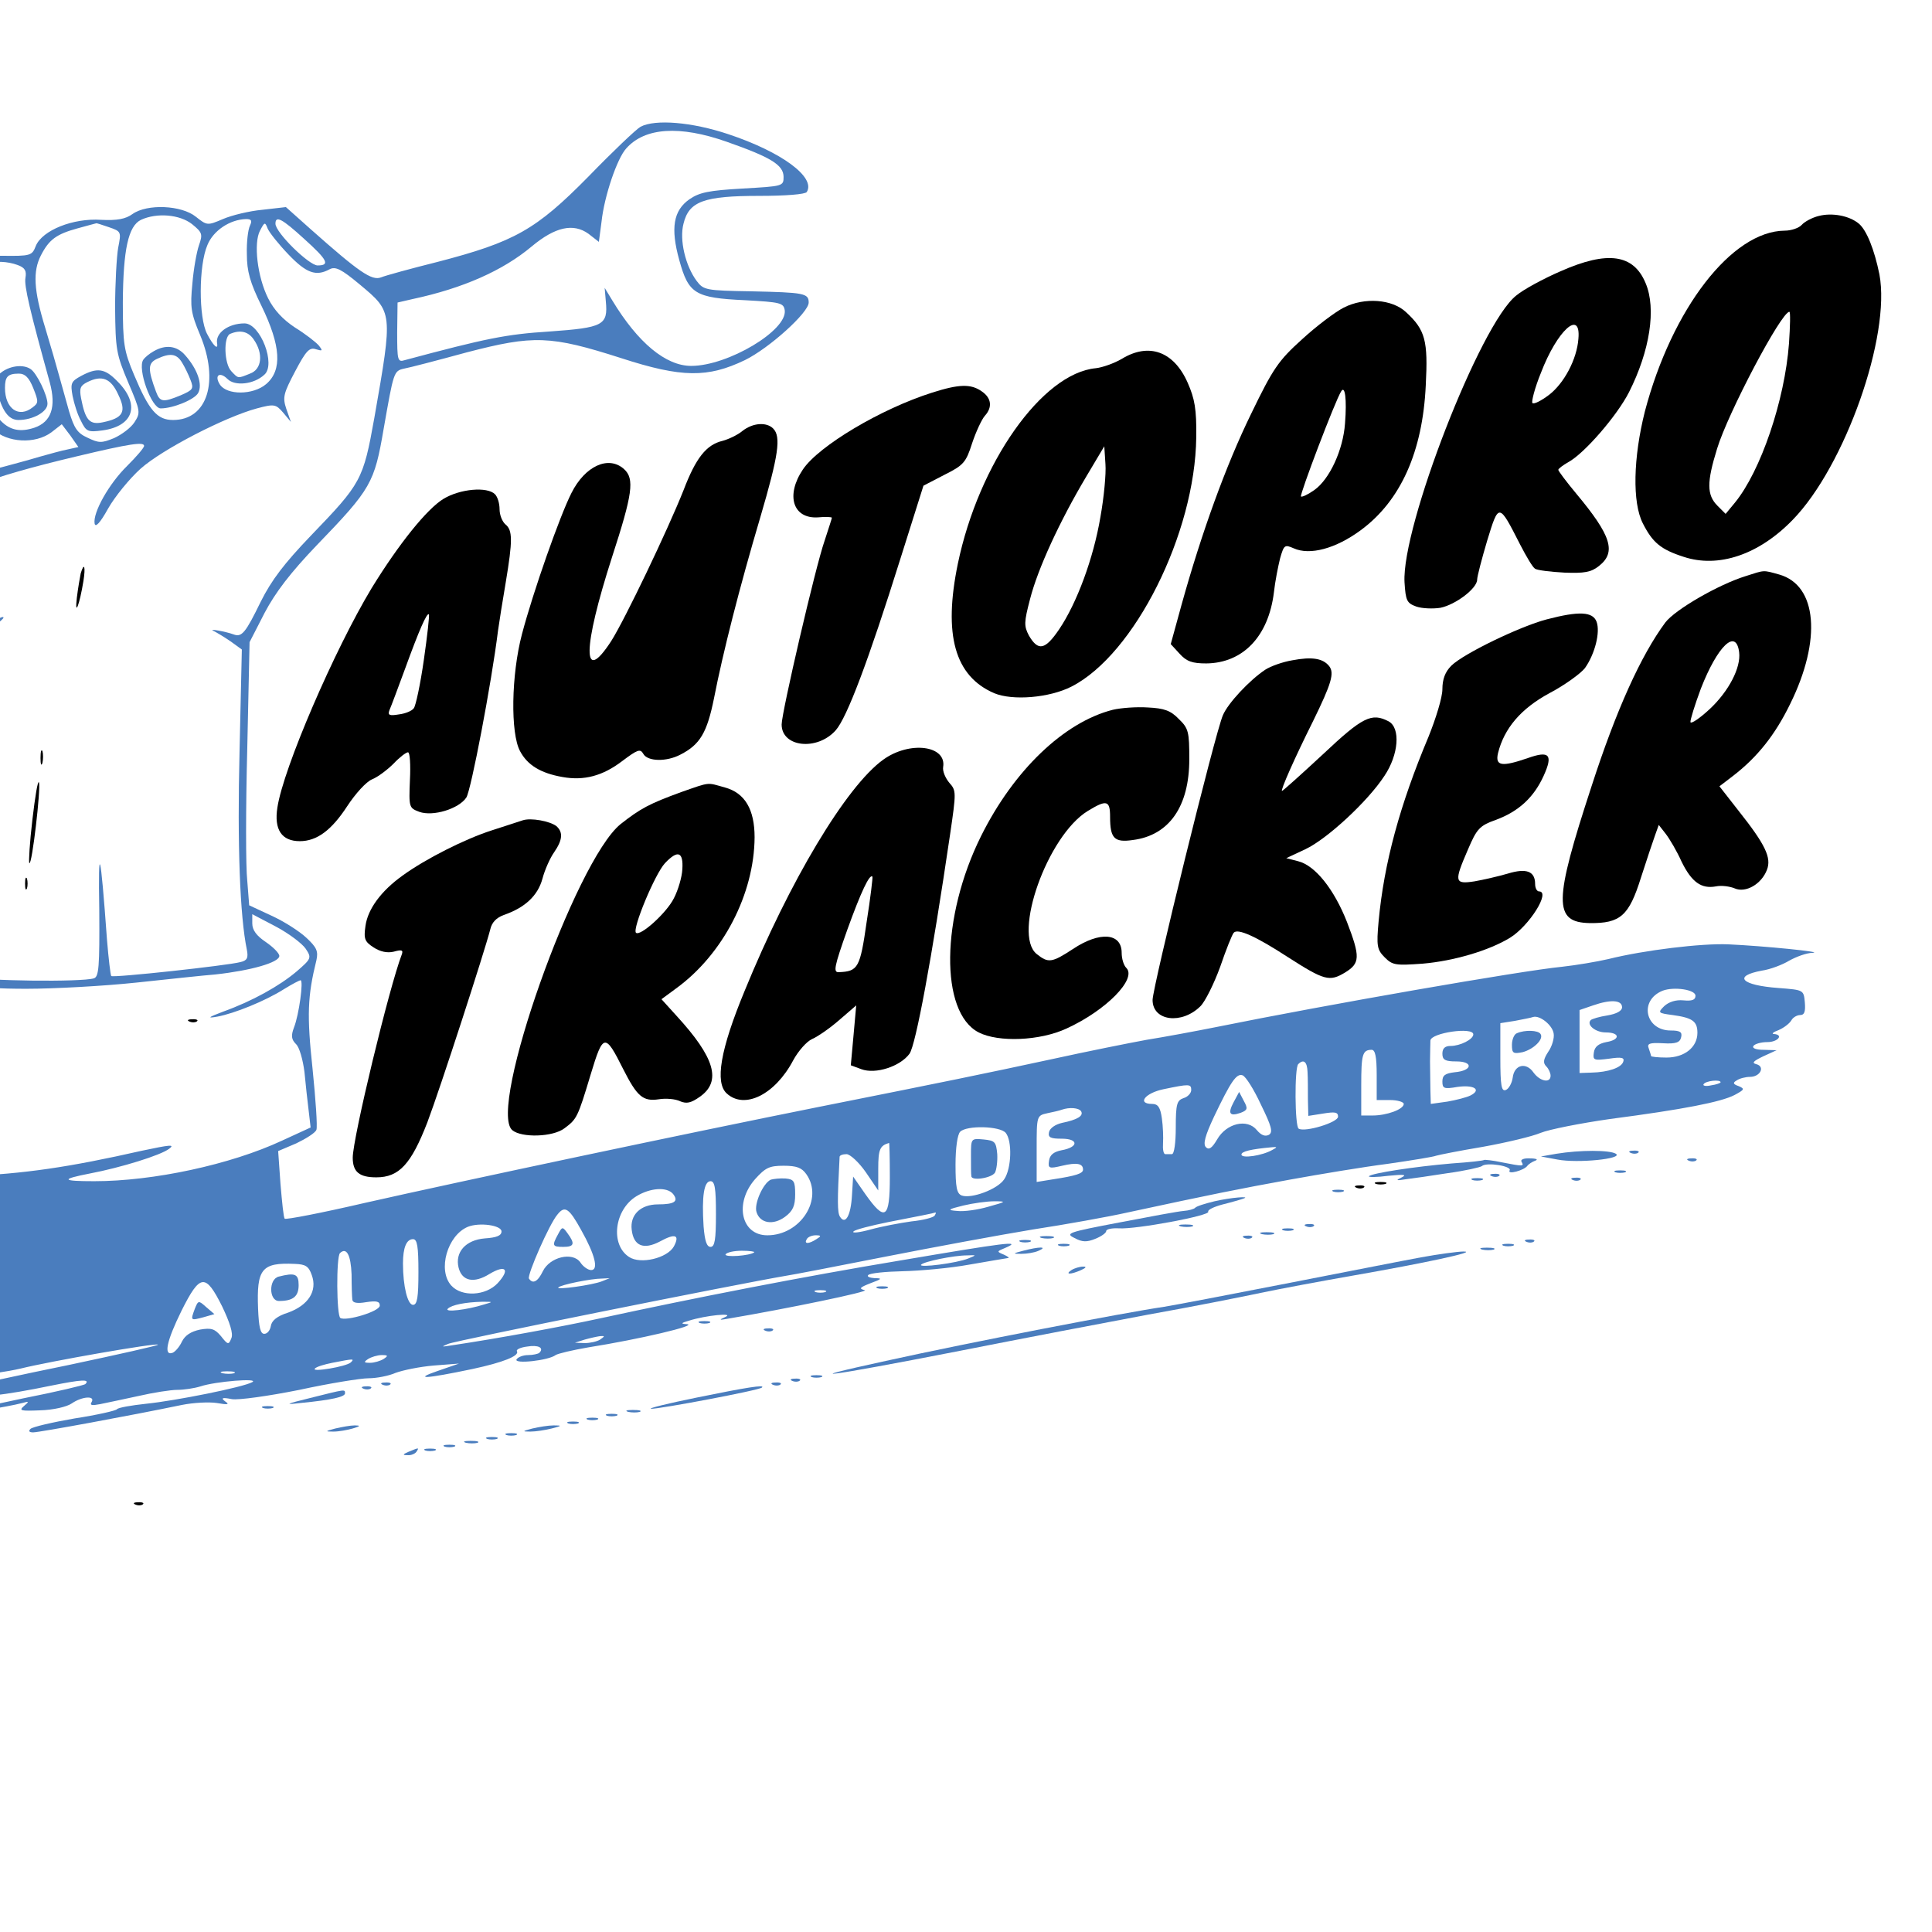 <?xml version="1.0" encoding="utf-8"?>
<svg viewBox="0 0 500 500" xmlns="http://www.w3.org/2000/svg">
  <g transform="matrix(0.1, 0, 0, -0.1, -134.712, 412.694)" fill="#000000" stroke="none">
    <path d="M3005 3799 c-11 -6 -72 -64 -135 -129 -136 -138 -191 -169 -391 -221&#10;-68 -17 -134 -35 -146 -40 -24 -9 -57 14 -181 124 l-65 58 -61 -7 c-33 -3 -79&#10;-14 -102 -24 -40 -17 -41 -17 -70 6 -37 30 -126 34 -164 7 -18 -13 -40 -17&#10;-81 -15 -73 5 -152 -27 -169 -67 -10 -26 -13 -27 -90 -26 -77 0 -80 -1 -114&#10;-35 -60 -58 -108 -174 -131 -317 -8 -48 8 -41 -205 -99 -175 -47 -223 -47&#10;-355 1 -119 44 -187 44 -271 2 -64 -33 -154 -103 -154 -122 0 -19 35 -28 77&#10;-20 58 11 144 -5 170 -31 18 -19 23 -34 23 -78 0 -47 -4 -61 -29 -88 l-29 -33&#10;-113 -2 c-61 -1 -117 -7 -122 -12 -18 -18 78 -99 162 -140 87 -41 162 -47 219&#10;-17 18 9 81 64 139 121 126 123 179 154 336 195 64 16 118 30 120 30 2 0 7&#10;-32 11 -71 8 -94 36 -155 97 -215 l49 -48 0 -96 c0 -53 -7 -143 -15 -201 -13&#10;-98 -60 -379 -70 -425 -3 -15 -18 -25 -49 -34 -24 -7 -59 -25 -78 -40 -32 -27&#10;-33 -30 -32 -101 1 -51 10 -97 28 -148 21 -61 26 -92 26 -172 0 -69 6 -116 20&#10;-161 17 -54 20 -92 20 -270 l0 -207 -55 -12 c-65 -14 -75 -34 -13 -26 30 4 38&#10;3 27 -4 -10 -8 -7 -9 14 -6 48 8 29 -12 -30 -30 -48 -15 -53 -18 -31 -21 16&#10;-2 63 3 105 12 43 8 116 17 163 21 47 3 110 13 140 20 76 19 351 67 356 62 2&#10;-2 -101 -25 -228 -52 -128 -26 -255 -54 -283 -61 l-50 -14 55 6 c41 4 51 2 40&#10;-6 -19 -14 70 -4 190 21 79 16 101 17 88 4 -3 -3 -75 -20 -161 -37 -86 -18&#10;-155 -34 -153 -36 4 -3 108 13 151 24 18 5 18 4 4 -8 -14 -12 -8 -13 42 -11&#10;34 1 69 9 82 18 26 18 62 21 51 3 -5 -8 1 -9 22 -5 16 3 61 13 99 21 39 9 84&#10;16 101 16 17 0 44 4 60 9 39 13 153 22 134 11 -23 -13 -197 -48 -275 -56 -38&#10;-4 -72 -10 -75 -14 -3 -4 -52 -15 -110 -24 -58 -10 -109 -22 -114 -27 -6 -6&#10;-3 -9 7 -9 16 0 255 44 385 71 30 6 70 8 90 5 29 -5 34 -4 22 4 -12 9 -8 11&#10;17 6 17 -3 95 8 175 24 78 17 159 30 179 30 20 0 52 6 70 14 19 7 63 16 99 19&#10;l65 5 -55 -19 c-64 -22 -34 -21 90 5 79 17 122 34 115 46 -3 4 9 10 26 12 29&#10;5 45 -3 32 -16 -3 -3 -17 -6 -29 -6 -13 0 -26 -5 -30 -11 -8 -13 83 -3 101 11&#10;6 4 44 13 85 20 132 21 285 57 255 60 -17 1 -16 3 5 9 44 14 118 21 95 10 -18&#10;-8 -17 -9 5 -5 154 26 371 71 355 74 -16 4 -13 7 15 18 30 11 31 13 11 13 -13&#10;1 -21 4 -17 8 4 5 44 9 89 10 45 1 123 8 172 17 50 9 95 16 100 17 6 0 1 4&#10;-10 9 -19 8 -19 8 5 18 44 19 -1 13 -272 -33 -253 -42 -534 -97 -778 -150 -97&#10;-21 -258 -51 -385 -70 -26 -4 -27 -4 -8 4 16 8 749 155 873 176 14 2 129 24&#10;255 49 127 25 300 57 385 71 85 13 196 33 245 44 218 47 288 61 420 85 77 14&#10;191 33 254 41 62 9 118 18 125 21 6 2 61 13 121 23 61 11 128 27 149 36 22 9&#10;103 25 180 36 191 25 287 44 322 62 26 14 27 16 11 23 -15 5 -16 9 -5 15 7 5&#10;23 9 34 9 27 0 40 27 16 33 -12 3 -7 8 18 20 l35 16 -33 1 c-20 0 -31 4 -27&#10;10 3 5 19 10 36 10 27 0 43 19 17 21 -7 0 -2 5 12 10 14 6 28 17 33 25 4 8 15&#10;14 23 14 11 0 14 9 12 33 -3 32 -3 32 -68 37 -97 7 -119 31 -43 45 21 3 53 15&#10;71 26 18 10 45 20 60 20 33 2 -128 18 -218 22 -69 3 -218 -15 -310 -38 -30 -7&#10;-84 -16 -120 -20 -104 -10 -609 -98 -895 -156 -55 -11 -136 -26 -180 -33 -44&#10;-8 -154 -30 -245 -50 -186 -40 -264 -56 -610 -125 -325 -65 -916 -190 -1168&#10;-247 -112 -26 -205 -44 -208 -41 -3 2 -7 43 -11 90 l-6 85 47 20 c25 12 49 27&#10;52 35 3 8 -2 79 -10 158 -15 139 -13 188 10 281 5 23 1 33 -26 58 -18 17 -59&#10;43 -90 57 l-58 27 -5 64 c-4 35 -4 188 0 340 l6 277 39 76 c28 53 67 104 135&#10;175 141 146 149 161 173 301 26 148 26 150 53 156 12 2 85 21 162 42 173 45&#10;216 44 400 -15 157 -51 224 -51 320 -5 63 31 165 123 165 149 0 24 -12 26&#10;-148 29 -118 2 -124 3 -142 27 -29 39 -45 106 -34 148 14 58 53 72 196 72 68&#10;0 119 4 123 10 24 38 -65 104 -204 150 -93 31 -188 39 -226 19z m223 -39 c114&#10;-40 147 -60 147 -91 0 -24 -2 -24 -106 -30 -88 -5 -112 -10 -138 -28 -41 -29&#10;-49 -74 -26 -157 24 -87 40 -98 170 -104 92 -5 100 -7 103 -26 7 -52 -147&#10;-144 -242 -144 -66 0 -138 60 -204 169 l-20 33 3 -35 c6 -62 -7 -68 -146 -78&#10;-112 -7 -165 -18 -374 -74 -19 -6 -20 -1 -20 72 l1 77 39 9 c131 28 234 74&#10;308 136 61 51 108 61 147 33 l27 -21 7 53 c7 65 40 163 64 189 48 54 138 60&#10;260 17z m-1384 -213 c27 -22 28 -26 18 -55 -6 -17 -14 -62 -17 -99 -6 -61 -4&#10;-76 20 -133 50 -120 19 -220 -70 -220 -41 0 -62 24 -101 117 -26 62 -29 78&#10;-29 188 1 136 14 197 47 213 41 19 100 14 132 -11z m150 -4 c-5 -10 -9 -43 -8&#10;-74 0 -44 8 -73 38 -134 50 -103 54 -166 12 -202 -34 -29 -102 -29 -120 -1&#10;-15 24 0 34 20 14 19 -19 68 -14 95 11 31 26 -10 133 -51 133 -42 0 -76 -25&#10;-71 -52 3 -18 -10 -6 -26 25 -22 42 -22 177 1 230 15 37 58 66 100 67 14 0 16&#10;-4 10 -17z m140 -34 c61 -55 68 -69 35 -69 -22 0 -109 85 -109 108 0 22 17 13&#10;74 -39z m-505 30 c32 -11 32 -12 24 -53 -4 -22 -8 -93 -8 -156 1 -107 3 -120&#10;34 -193 32 -75 32 -78 16 -103 -9 -14 -33 -32 -53 -41 -32 -13 -39 -13 -68 1&#10;-27 12 -35 25 -48 68 -8 29 -20 71 -26 93 -6 22 -22 78 -36 124 -30 98 -32&#10;146 -11 187 21 41 40 55 95 70 26 7 47 13 48 13 1 1 15 -4 33 -10z m465 -71&#10;c46 -48 71 -57 106 -38 15 8 30 1 79 -40 85 -71 85 -70 37 -344 -29 -162 -34&#10;-170 -165 -306 -68 -71 -101 -114 -129 -170 -39 -80 -49 -93 -70 -85 -22 8&#10;-68 16 -52 9 8 -4 28 -16 44 -27 l29 -21 -6 -266 c-6 -237 1 -425 19 -511 4&#10;-21 1 -28 -17 -32 -34 -9 -329 -41 -334 -36 -2 3 -7 45 -11 94 -17 235 -23&#10;254 -20 77 1 -148 -1 -173 -14 -177 -31 -10 -286 -7 -326 4 -23 6 -56 21 -75&#10;34 -41 27 -41 14 6 292 43 253 54 341 56 437 2 72 4 78 33 106 17 16 42 36 56&#10;45 13 10 20 17 14 17 -5 0 -25 -11 -44 -25 -49 -36 -59 -31 -19 11 l34 36 -41&#10;-20 -41 -21 -32 23 c-62 46 -101 115 -101 179 0 39 5 49 39 80 66 59 165 98&#10;397 153 138 33 174 38 174 27 0 -5 -20 -28 -44 -52 -47 -46 -89 -121 -84 -149&#10;2 -11 14 1 35 39 17 30 55 77 84 103 56 50 219 134 301 156 45 12 49 11 68&#10;-11 l20 -24 -12 34 c-10 30 -7 40 23 97 28 53 37 63 54 57 17 -5 18 -4 7 10&#10;-8 9 -35 30 -61 46 -32 21 -55 46 -70 76 -28 56 -38 143 -21 175 12 23 13 23&#10;20 5 5 -11 29 -41 54 -67z m-701 -27 c19 -7 23 -15 20 -33 -4 -20 12 -87 63&#10;-271 17 -63 4 -102 -40 -117 -70 -23 -108 16 -157 161 -32 97 -39 150 -24 184&#10;8 20 8 20 -13 1 -27 -24 -28 -60 -2 -133 25 -72 25 -88 -1 -112 -19 -18 -105&#10;-48 -113 -40 -2 2 4 44 15 94 18 84 60 188 92 227 34 42 106 59 160 39z m611&#10;-193 c25 -36 21 -77 -10 -88 -32 -13 -30 -13 -48 6 -19 19 -21 90 -3 97 26 11&#10;47 6 61 -15z m-710 -186 c4 -10 19 -31 35 -46 37 -35 109 -39 151 -8 l27 21&#10;22 -29 21 -30 -27 -6 c-16 -3 -48 -12 -73 -19 -25 -8 -126 -35 -225 -60 -99&#10;-26 -252 -67 -340 -91 -162 -45 -266 -57 -281 -32 -4 7 -16 -25 -26 -72 -34&#10;-161 -83 -214 -194 -214 -88 0 -244 94 -220 133 4 6 37 11 77 11 81 0 138 24&#10;157 65 7 14 15 50 18 79 6 49 4 56 -22 85 -27 30 -34 33 -118 39 -49 4 -91 12&#10;-93 18 -7 21 41 67 96 92 42 18 74 25 126 26 83 1 123 -21 152 -84 17 -37 33&#10;-52 33 -31 0 13 49 29 110 36 53 6 232 46 465 105 61 16 113 29 117 29 4 1 9&#10;-7 12 -17z m844 -1390 c16 -24 15 -26 -23 -59 -45 -38 -115 -77 -190 -104 -40&#10;-15 -43 -18 -15 -13 43 8 123 40 172 71 21 13 40 23 43 23 8 0 -4 -89 -17&#10;-122 -8 -21 -7 -31 5 -43 9 -8 18 -41 22 -72 3 -32 8 -77 11 -101 l5 -43 -74&#10;-34 c-133 -62 -333 -105 -486 -105 -85 0 -88 5 -11 20 79 15 183 47 205 64 16&#10;12 1 10 -70 -5 -190 -43 -306 -60 -456 -66 -156 -6 -157 -6 -169 17 -17 32&#10;-37 223 -24 227 6 2 -4 45 -24 105 -19 55 -36 124 -39 152 -5 50 -4 53 36 89&#10;23 20 47 37 55 37 8 0 22 3 31 6 14 6 15 2 10 -28 -6 -32 -3 -38 27 -60 66&#10;-49 113 -60 253 -60 72 0 200 7 285 16 85 9 177 19 204 21 92 10 166 31 166&#10;48 0 7 -16 23 -35 36 -24 16 -35 31 -35 48 l0 24 61 -32 c34 -18 68 -44 77&#10;-57z m3597 -122 c0 -11 -9 -14 -31 -12 -20 2 -38 -4 -50 -15 -17 -17 -16 -18&#10;22 -23 51 -7 64 -16 64 -46 0 -37 -33 -64 -80 -64 -22 0 -40 2 -40 4 0 2 -3&#10;11 -6 20 -5 12 2 15 37 13 34 -2 44 2 47 16 3 13 -3 17 -27 17 -66 0 -83 78&#10;-21 103 29 11 85 3 85 -13z m-190 -30 c0 -9 -14 -17 -38 -21 -20 -3 -40 -9&#10;-43 -12 -12 -12 12 -32 39 -32 37 0 38 -19 1 -25 -20 -4 -30 -12 -32 -27 -3&#10;-20 0 -21 39 -16 33 5 41 3 37 -8 -5 -15 -38 -27 -83 -28 l-30 -1 0 82 0 81&#10;35 12 c46 16 75 14 75 -5z m-177 -68 c2 -11 -4 -33 -14 -47 -13 -20 -14 -29&#10;-5 -38 6 -6 11 -17 11 -24 0 -20 -27 -15 -44 8 -19 28 -50 21 -54 -13 -2 -14&#10;-10 -29 -18 -32 -11 -4 -14 10 -14 84 l0 89 38 6 c20 4 42 8 47 10 17 5 50&#10;-21 53 -43z m-208 -2 c0 -13 -34 -30 -59 -30 -14 0 -21 -6 -21 -20 0 -16 7&#10;-20 36 -20 45 0 42 -24 -4 -28 -25 -3 -32 -8 -32 -24 0 -18 4 -20 39 -14 43 6&#10;63 -7 34 -22 -10 -5 -37 -12 -60 -16 l-43 -6 -1 35 c0 19 -1 53 -1 75 0 22 1&#10;46 1 54 1 20 111 36 111 16z m-250 -105 l0 -65 35 0 c19 0 35 -5 35 -10 0 -14&#10;-44 -30 -81 -30 l-29 0 0 78 c0 80 3 92 27 92 9 0 13 -17 13 -65z m-179 8 c1&#10;-16 1 -47 1 -71 l1 -43 38 6 c31 5 39 4 39 -8 0 -15 -86 -41 -102 -31 -10 6&#10;-11 158 -1 167 14 14 23 6 24 -20z m-121 -84 c28 -57 32 -72 21 -79 -10 -5&#10;-20 -1 -31 12 -25 31 -79 18 -103 -24 -13 -22 -21 -28 -29 -20 -8 8 -2 30 21&#10;79 43 90 58 113 74 107 8 -3 29 -36 47 -75z m1190 57 c0 -2 -11 -6 -25 -8 -13&#10;-3 -22 -1 -19 3 5 9 44 13 44 5z m-1370 -20 c0 -8 -9 -18 -20 -21 -17 -6 -20&#10;-15 -20 -76 0 -39 -4 -69 -10 -69 -5 0 -13 0 -17 0 -5 0 -7 13 -6 28 1 15 0&#10;44 -3 65 -4 28 -10 37 -25 37 -40 0 -19 28 29 38 67 14 72 14 72 -2z m-285&#10;-55 c7 -12 -10 -22 -49 -30 -18 -4 -32 -14 -34 -24 -3 -14 4 -17 33 -17 44 0&#10;44 -22 -1 -30 -20 -4 -30 -12 -32 -27 -3 -20 0 -21 34 -13 38 9 54 6 54 -10 0&#10;-10 -18 -16 -77 -25 l-43 -7 0 86 c0 85 0 86 28 92 15 3 32 7 37 9 20 7 44 5&#10;50 -4z m-195 -56 c17 -21 15 -92 -4 -120 -17 -26 -85 -51 -110 -42 -13 5 -16&#10;22 -16 80 0 43 5 78 12 85 17 17 103 15 118 -3z m-300 -115 c0 -107 -12 -116&#10;-63 -44 l-32 46 -3 -49 c-3 -52 -17 -77 -31 -55 -7 11 -7 41 -1 155 0 4 8 7&#10;18 7 9 0 32 -21 50 -47 l32 -47 0 56 c0 50 4 60 28 67 1 1 2 -39 2 -89z m990&#10;71 c-26 -15 -80 -23 -80 -12 0 8 24 14 80 19 13 1 13 0 0 -7z m-1206 -63 c45&#10;-64 -15 -158 -101 -158 -68 0 -86 83 -32 145 27 30 37 35 74 35 34 0 47 -5 59&#10;-22z m-234 -103 c0 -66 -3 -85 -14 -85 -10 0 -15 16 -18 53 -5 78 1 117 18&#10;117 11 0 14 -18 14 -85z m-111 52 c15 -19 4 -27 -39 -27 -45 0 -73 -27 -68&#10;-66 5 -42 31 -52 73 -30 40 22 52 17 36 -13 -17 -30 -86 -47 -116 -27 -49 32&#10;-38 122 19 157 36 22 79 25 95 6z m816 -33 c-27 -8 -63 -13 -80 -11 -27 2 -26&#10;4 15 14 25 6 61 11 80 11 33 0 32 -1 -15 -14z m-1054 -60 c36 -64 46 -104 26&#10;-104 -8 0 -21 9 -28 20 -20 28 -79 14 -97 -23 -13 -27 -26 -34 -36 -19 -5 9&#10;53 142 74 166 19 24 30 16 61 -40z m915 37 c-3 -5 -30 -12 -60 -15 -29 -4 -77&#10;-13 -106 -21 -29 -8 -49 -10 -44 -5 5 5 45 15 89 24 82 16 118 23 123 25 2 0&#10;1 -3 -2 -8z m-1121 -41 c0 -11 -13 -16 -43 -18 -50 -4 -78 -36 -68 -76 9 -35&#10;40 -41 80 -16 42 25 54 12 21 -24 -31 -33 -93 -36 -120 -6 -36 40 -10 130 43&#10;152 30 12 87 4 87 -12z m815 -20 c-20 -13 -33 -13 -25 0 3 6 14 10 23 10 15 0&#10;15 -2 2 -10z m-1030 -85 c0 -65 -3 -85 -14 -85 -14 0 -26 48 -26 107 0 41 9&#10;63 26 63 11 0 14 -19 14 -85z m-173 -6 c0 -30 1 -59 2 -66 1 -8 13 -10 36 -6&#10;27 4 35 2 35 -9 0 -15 -87 -41 -102 -32 -10 6 -11 158 -1 168 17 16 28 -5 30&#10;-55z m1042 57 c-10 -9 -79 -14 -74 -5 4 5 22 9 42 9 20 0 34 -2 32 -4z m554&#10;-16 c-29 -12 -130 -25 -122 -16 7 8 84 24 119 24 25 1 25 1 3 -8z m-1699 -43&#10;c15 -41 -9 -78 -61 -97 -29 -9 -43 -21 -45 -35 -2 -11 -9 -20 -17 -20 -10 0&#10;-14 17 -16 65 -4 103 9 120 95 116 28 -1 36 -6 44 -29z m751 -16 c-25 -10&#10;-120 -23 -113 -16 6 7 85 23 113 23 l20 1 -20 -8z m-983 -65 c20 -42 29 -70&#10;24 -82 -7 -18 -9 -18 -27 5 -16 19 -25 22 -54 17 -24 -5 -39 -15 -47 -31 -6&#10;-13 -17 -26 -24 -29 -24 -9 -16 30 23 109 48 96 62 97 105 11z m1561 37 c-7&#10;-2 -19 -2 -25 0 -7 3 -2 5 12 5 14 0 19 -2 13 -5z m-883 -32 c-44 -14 -104&#10;-21 -94 -11 10 10 46 17 89 18 29 0 29 0 5 -7z m300 -91 c-8 -5 -26 -9 -40 -9&#10;l-25 1 25 8 c14 4 32 8 40 9 13 1 13 0 0 -9z m-560 -50 c-8 -5 -24 -10 -35&#10;-10 -17 0 -17 2 -5 10 8 5 24 10 35 10 17 0 17 -2 5 -10z m-85 -9 c-12 -11&#10;-103 -26 -93 -16 4 5 25 11 45 15 56 11 58 11 48 1z m-302 -28 c-7 -2 -21 -2&#10;-30 0 -10 3 -4 5 12 5 17 0 24 -2 18 -5z" style="fill: rgb(74, 125, 190); paint-order: fill;"/>
    <path d="M1745 3218 c-11 -6 -23 -16 -27 -22 -16 -23 21 -126 45 -126 32 0 88&#10;23 97 40 12 22 -2 62 -34 98 -21 24 -50 28 -81 10z m73 -29 c7 -11 17 -32 22&#10;-45 9 -23 7 -26 -25 -40 -46 -19 -54 -18 -64 9 -22 59 -21 74 2 85 34 16 51&#10;14 65 -9z" style="fill: rgb(74, 125, 190);"/>
    <path d="M1557 3154 c-26 -14 -28 -19 -22 -52 4 -20 13 -49 22 -65 13 -27 18&#10;-29 55 -24 82 11 99 68 38 128 -32 33 -52 35 -93 13z m96 -48 c22 -45 13 -61&#10;-40 -72 -34 -7 -45 5 -56 62 -5 26 -2 33 16 42 38 19 61 10 80 -32z" style="fill: rgb(74, 125, 190);"/>
    <path d="M1556 2643 c-2 -10 -7 -38 -10 -63 -6 -52 7 -18 17 43 6 38 2 50 -7&#10;20z"/>
    <path d="M1452 2165 c0 -16 2 -22 5 -12 2 9 2 23 0 30 -3 6 -5 -1 -5 -18z"/>
    <path d="M1431 2006 c-7 -59 -10 -110 -8 -113 7 -6 30 193 25 209 -3 7 -10&#10;-36 -17 -96z"/>
    <path d="M1412 1840 c0 -14 2 -19 5 -12 2 6 2 18 0 25 -3 6 -5 1 -5 -13z"/>
    <path d="M1353 3165 c-17 -12 -20 -20 -14 -48 13 -53 30 -77 56 -77 37 0 75&#10;21 75 42 0 22 -28 80 -44 90 -18 12 -50 9 -73 -7z m80 -42 c14 -35 14 -39 -1&#10;-50 -36 -29 -72 -4 -72 50 0 29 7 37 36 37 16 0 26 -10 37 -37z" style="fill: rgb(74, 125, 190);"/>
    <path d="M1838 1483 c7 -3 16 -2 19 1 4 3 -2 6 -13 5 -11 0 -14 -3 -6 -6z"/>
    <path d="M5273 1453 c-7 -2 -13 -16 -13 -30 0 -22 3 -24 28 -19 29 8 55 34 46&#10;47 -6 10 -41 11 -61 2z" style="fill: rgb(74, 125, 190);"/>
    <path d="M4540 1275 c-16 -30 -11 -38 18 -28 18 7 19 11 8 31 l-12 23 -14 -26z" style="fill: rgb(74, 125, 190);"/>
    <path d="M3860 1136 c0 -25 0 -49 1 -53 0 -13 52 -5 61 9 4 7 7 29 6 48 -3 32&#10;-6 35 -35 38 -33 3 -33 3 -33 -42z" style="fill: rgb(74, 125, 190);"/>
    <path d="M3342 1074 c-20 -9 -44 -63 -37 -84 9 -29 43 -35 74 -12 20 15 26 28&#10;26 58 0 34 -3 39 -25 41 -14 1 -31 -1 -38 -3z" style="fill: rgb(74, 125, 190);"/>
    <path d="M2791 932 c-16 -29 -14 -32 14 -32 28 0 31 8 11 35 -13 18 -14 18&#10;-25 -3z" style="fill: rgb(74, 125, 190);"/>
    <path d="M2068 823 c-26 -7 -25 -63 1 -63 37 0 51 12 51 41 0 29 -9 33 -52 22z" style="fill: rgb(74, 125, 190);"/>
    <path d="M1851 739 c-11 -30 -11 -30 23 -21 l28 8 -21 18 c-20 18 -21 18 -30&#10;-5z" style="fill: rgb(74, 125, 190);"/>
    <path d="M6054 3568 c-17 -4 -37 -15 -44 -23 -7 -8 -27 -15 -44 -15 -137 -1&#10;-292 -202 -362 -468 -30 -119 -33 -236 -5 -290 25 -49 46 -67 105 -86 90 -30&#10;195 5 283 96 135 139 254 476 224 635 -13 64 -33 114 -53 131 -25 21 -70 29&#10;-104 20z m-77 -330 c-11 -147 -73 -330 -140 -412 l-24 -29 -21 21 c-28 28 -28&#10;61 -1 148 28 92 166 354 187 354 3 0 2 -37 -1 -82z" style=""/>
    <path d="M5386 3425 c-44 -19 -96 -47 -115 -63 -93 -73 -297 -599 -289 -742 3&#10;-48 6 -54 31 -63 15 -5 43 -6 62 -3 39 8 95 50 95 73 0 8 12 54 26 101 30 98&#10;30 98 85 -10 16 -31 33 -60 39 -63 6 -4 40 -8 76 -10 51 -2 69 1 89 17 46 36&#10;32 79 -59 188 -25 30 -46 58 -46 61 0 3 12 12 26 20 41 22 126 120 157 181 54&#10;107 71 216 43 282 -31 75 -98 85 -220 31z m46 -175 c-4 -53 -37 -115 -76 -145&#10;-20 -15 -39 -25 -43 -21 -3 3 6 39 22 78 42 110 104 166 97 88z" style=""/>
    <path d="M4825 3331 c-22 -11 -71 -48 -108 -82 -61 -55 -75 -75 -132 -193 -65&#10;-133 -128 -307 -180 -494 l-28 -102 23 -25 c18 -20 33 -25 69 -25 95 1 161 70&#10;175 184 3 28 11 68 16 88 10 35 12 36 35 26 42 -19 109 -1 174 47 103 76 160&#10;203 168 375 6 115 -1 143 -51 189 -36 34 -108 39 -161 12z m3 -300 c-5 -69&#10;-40 -144 -79 -172 -17 -12 -32 -19 -35 -17 -4 4 89 249 104 272 10 17 15 -20&#10;10 -83z" style=""/>
    <path d="M4250 3198 c-19 -11 -49 -22 -67 -24 -139 -13 -303 -246 -357 -506&#10;-38 -184 -8 -291 94 -335 48 -20 143 -12 200 17 163 83 320 396 323 645 1 73&#10;-4 100 -22 141 -36 82 -101 105 -171 62z m-55 -409 c-18 -107 -61 -223 -107&#10;-291 -36 -53 -54 -57 -78 -16 -13 25 -13 34 3 95 20 78 76 200 145 316 l47 79&#10;3 -46 c2 -25 -4 -87 -13 -137z" style=""/>
    <path d="M3760 3111 c-133 -42 -294 -138 -335 -199 -45 -67 -26 -128 39 -124&#10;20 2 36 1 36 -1 0 -2 -9 -29 -19 -60 -23 -65 -111 -444 -111 -475 0 -59 92&#10;-69 140 -15 29 33 84 178 168 446 l59 187 54 28 c50 25 56 32 72 82 10 30 25&#10;62 33 71 20 22 17 46 -8 63 -28 20 -59 19 -128 -3z" style=""/>
    <path d="M3269 3012 c-13 -11 -37 -22 -52 -26 -42 -10 -69 -44 -101 -128 -41&#10;-103 -151 -333 -187 -390 -76 -117 -74 -19 2 217 53 163 59 203 31 228 -40 36&#10;-101 8 -136 -62 -30 -59 -99 -255 -128 -365 -28 -106 -30 -257 -5 -303 19 -36&#10;53 -57 110 -67 56 -10 104 3 154 41 40 30 47 33 55 19 11 -20 60 -21 96 -2 51&#10;26 69 57 87 146 23 118 66 287 120 469 47 160 54 208 33 229 -17 17 -52 15&#10;-79 -6z" style=""/>
    <path d="M2495 2836 c-43 -26 -116 -117 -186 -231 -96 -159 -229 -467 -244&#10;-568 -9 -57 11 -87 58 -87 44 0 82 28 123 91 21 32 49 63 64 69 15 6 40 25 56&#10;41 15 16 32 29 37 29 5 0 7 -32 5 -72 -3 -71 -2 -72 24 -82 36 -13 103 8 122&#10;37 12 18 65 295 82 432 3 22 12 78 20 125 18 108 18 135 -1 150 -8 7 -15 24&#10;-15 39 0 15 -5 32 -12 39 -20 20 -90 14 -133 -12z m-51 -417 c-9 -63 -21 -119&#10;-26 -125 -5 -7 -22 -14 -39 -16 -24 -4 -29 -2 -24 11 4 9 22 57 40 106 37 102&#10;57 147 62 142 2 -2 -4 -55 -13 -118z" style=""/>
    <path d="M5865 2636 c-71 -22 -183 -87 -208 -120 -63 -85 -127 -226 -191 -424&#10;-98 -299 -99 -352 -5 -354 80 -1 102 19 133 118 15 47 32 97 37 111 l9 25 18&#10;-23 c10 -13 29 -45 41 -72 26 -53 51 -71 89 -64 14 3 36 0 48 -5 29 -13 70 11&#10;84 48 12 31 -4 65 -73 152 l-50 64 34 26 c64 49 110 107 149 187 82 166 70&#10;307 -28 335 -43 12 -37 12 -87 -4z m-17 -197 c5 -40 -27 -101 -76 -147 -26&#10;-24 -48 -39 -50 -34 -1 5 11 44 27 87 43 110 91 157 99 94z" style=""/>
    <path d="M5350 2524 c-69 -18 -216 -89 -247 -120 -16 -16 -23 -35 -23 -61 0&#10;-21 -17 -76 -36 -123 -74 -176 -115 -326 -129 -477 -6 -65 -4 -74 16 -94 20&#10;-20 28 -21 98 -16 81 7 172 34 226 67 50 31 106 120 75 120 -5 0 -10 8 -10 19&#10;0 33 -22 42 -71 27 -24 -7 -63 -16 -86 -20 -52 -8 -53 -1 -17 82 23 54 30 62&#10;72 77 60 22 99 59 124 114 25 55 15 66 -41 46 -67 -23 -85 -21 -77 13 16 64&#10;59 115 133 155 40 21 81 51 92 65 26 37 40 93 30 120 -10 26 -45 28 -129 6z" style=""/>
    <path d="M4691 2418 c-24 -4 -55 -15 -69 -24 -41 -27 -97 -87 -110 -118 -20&#10;-45 -182 -704 -182 -737 0 -55 76 -64 124 -16 12 12 35 58 51 102 15 44 31 84&#10;35 88 10 12 57 -9 140 -63 95 -61 108 -64 148 -40 39 24 40 40 5 131 -33 84&#10;-82 146 -126 157 l-31 8 49 23 c56 26 162 124 205 190 37 55 42 124 11 141&#10;-44 23 -67 12 -170 -85 -56 -52 -104 -95 -106 -95 -5 0 32 84 80 180 48 98 56&#10;125 42 143 -16 20 -44 25 -96 15z" style=""/>
    <path d="M4227 2290 c-126 -32 -256 -156 -341 -327 -104 -209 -107 -456 -6&#10;-508 51 -26 158 -22 227 10 103 47 183 129 155 157 -7 7 -12 24 -12 39 0 52&#10;-57 56 -126 10 -55 -36 -64 -37 -94 -13 -63 51 28 306 132 370 49 30 58 28 58&#10;-15 0 -56 11 -67 59 -60 94 12 146 87 146 209 0 71 -2 80 -27 104 -21 22 -38&#10;28 -80 30 -29 2 -70 -1 -91 -6z" style=""/>
    <path d="M3633 2161 c-96 -69 -243 -315 -359 -599 -63 -152 -77 -237 -46 -265&#10;46 -42 125 -3 172 86 13 24 35 49 49 55 14 6 46 28 70 49 l44 38 -7 -78 -7&#10;-77 27 -10 c37 -14 101 7 125 40 16 23 57 242 105 568 16 109 16 113 -2 133&#10;-10 12 -18 30 -16 41 9 56 -87 68 -155 19z m-43 -420 c-17 -119 -22 -128 -72&#10;-130 -15 -1 -12 14 22 110 35 97 58 146 65 137 1 -2 -5 -54 -15 -117z" style=""/>
    <path d="M3110 2077 c-82 -30 -105 -42 -157 -83 -117 -95 -345 -738 -280 -792&#10;24 -20 105 -18 135 5 32 24 34 27 68 140 32 106 37 107 84 13 36 -71 51 -84&#10;92 -78 18 3 43 1 55 -5 17 -7 28 -5 52 12 56 40 38 101 -61 209 l-39 43 38 28&#10;c121 88 202 244 203 391 0 72 -25 115 -77 129 -47 13 -36 15 -113 -12z m3&#10;-200 c-1 -20 -11 -54 -22 -75 -19 -38 -87 -99 -98 -89 -10 10 49 152 75 180&#10;33 35 48 30 45 -16z" style=""/>
    <path d="M2700 2004 c-8 -3 -44 -14 -80 -26 -69 -22 -172 -74 -231 -117 -56&#10;-40 -90 -87 -96 -130 -5 -34 -2 -41 21 -56 17 -11 35 -15 52 -11 21 6 25 4 21&#10;-7 -33 -86 -127 -476 -127 -526 0 -37 17 -51 61 -51 59 0 90 34 132 142 34 90&#10;149 445 163 500 4 18 16 30 35 37 55 19 88 50 100 94 6 23 20 54 30 68 22 32&#10;24 52 6 68 -17 13 -66 22 -87 15z" style=""/>
    <path d="M5375 1141 l-40 -7 43 -8 c52 -10 171 2 151 15 -16 10 -93 10 -154 0z" style="fill: rgb(74, 125, 190);"/>
    <path d="M5568 1143 c7 -3 16 -2 19 1 4 3 -2 6 -13 5 -11 0 -14 -3 -6 -6z" style="fill: rgb(74, 125, 190);"/>
    <path d="M5188 1125 c-2 -2 -39 -6 -83 -9 -95 -8 -207 -25 -215 -33 -3 -3 20&#10;-3 50 1 40 4 49 3 35 -4 -17 -8 -15 -9 10 -5 17 2 66 9 110 16 44 6 83 15 87&#10;18 12 11 79 0 72 -11 -7 -12 38 0 46 12 3 4 12 10 20 13 9 3 3 6 -13 6 -16 1&#10;-26 -3 -22 -9 7 -12 4 -12 -52 -1 -23 5 -44 7 -45 6z" style="fill: rgb(74, 125, 190);"/>
    <path d="M5718 1123 c7 -3 16 -2 19 1 4 3 -2 6 -13 5 -11 0 -14 -3 -6 -6z" style="fill: rgb(74, 125, 190);"/>
    <path d="M5528 1093 c6 -2 18 -2 25 0 6 3 1 5 -13 5 -14 0 -19 -2 -12 -5z" style="fill: rgb(74, 125, 190);"/>
    <path d="M5208 1083 c7 -3 16 -2 19 1 4 3 -2 6 -13 5 -11 0 -14 -3 -6 -6z" style="fill: rgb(74, 125, 190);"/>
    <path d="M5158 1073 c6 -2 18 -2 25 0 6 3 1 5 -13 5 -14 0 -19 -2 -12 -5z" style="fill: rgb(74, 125, 190);"/>
    <path d="M5418 1073 c7 -3 16 -2 19 1 4 3 -2 6 -13 5 -11 0 -14 -3 -6 -6z" style="fill: rgb(74, 125, 190);"/>
    <path d="M4908 1063 c6 -2 18 -2 25 0 6 3 1 5 -13 5 -14 0 -19 -2 -12 -5z"/>
    <path d="M4858 1053 c7 -3 16 -2 19 1 4 3 -2 6 -13 5 -11 0 -14 -3 -6 -6z"/>
    <path d="M4798 1043 c6 -2 18 -2 25 0 6 3 1 5 -13 5 -14 0 -19 -2 -12 -5z" style="fill: rgb(74, 125, 190);"/>
    <path d="M4490 1018 c-25 -6 -47 -13 -50 -17 -3 -3 -16 -7 -30 -8 -14 -1 -89&#10;-15 -167 -30 -132 -25 -140 -28 -115 -40 20 -11 32 -11 54 -2 15 6 28 15 28&#10;20 0 5 15 8 33 7 43 -3 237 33 231 43 -2 5 15 13 38 19 24 6 48 13 53 15 21 7&#10;-32 3 -75 -7z" style="fill: rgb(74, 125, 190);"/>
    <path d="M4403 953 c9 -2 23 -2 30 0 6 3 -1 5 -18 5 -16 0 -22 -2 -12 -5z" style="fill: rgb(74, 125, 190);"/>
    <path d="M4728 953 c7 -3 16 -2 19 1 4 3 -2 6 -13 5 -11 0 -14 -3 -6 -6z" style="fill: rgb(74, 125, 190);"/>
    <path d="M4668 943 c6 -2 18 -2 25 0 6 3 1 5 -13 5 -14 0 -19 -2 -12 -5z" style="fill: rgb(74, 125, 190);"/>
    <path d="M4613 933 c9 -2 23 -2 30 0 6 3 -1 5 -18 5 -16 0 -22 -2 -12 -5z" style="fill: rgb(74, 125, 190);"/>
    <path d="M4043 923 c9 -2 23 -2 30 0 6 3 -1 5 -18 5 -16 0 -22 -2 -12 -5z" style="fill: rgb(74, 125, 190);"/>
    <path d="M4568 923 c7 -3 16 -2 19 1 4 3 -2 6 -13 5 -11 0 -14 -3 -6 -6z" style="fill: rgb(74, 125, 190);"/>
    <path d="M3988 913 c6 -2 18 -2 25 0 6 3 1 5 -13 5 -14 0 -19 -2 -12 -5z" style="fill: rgb(74, 125, 190);"/>
    <path d="M5298 913 c7 -3 16 -2 19 1 4 3 -2 6 -13 5 -11 0 -14 -3 -6 -6z" style="fill: rgb(74, 125, 190);"/>
    <path d="M4088 903 c6 -2 18 -2 25 0 6 3 1 5 -13 5 -14 0 -19 -2 -12 -5z" style="fill: rgb(74, 125, 190);"/>
    <path d="M5238 903 c6 -2 18 -2 25 0 6 3 1 5 -13 5 -14 0 -19 -2 -12 -5z" style="fill: rgb(74, 125, 190);"/>
    <path d="M3995 890 c-27 -7 -28 -8 -5 -8 14 0 34 3 45 8 25 11 2 11 -40 0z" style="fill: rgb(74, 125, 190);"/>
    <path d="M5183 893 c9 -2 23 -2 30 0 6 3 -1 5 -18 5 -16 0 -22 -2 -12 -5z" style="fill: rgb(74, 125, 190);"/>
    <path d="M5025 873 c-44 -8 -201 -39 -350 -68 -148 -29 -290 -56 -315 -60&#10;-103 -15 -503 -92 -720 -140 -244 -53 -152 -41 181 24 167 33 392 76 499 96&#10;107 19 238 45 290 56 52 11 160 31 240 45 183 32 324 62 285 62 -16 0 -66 -7&#10;-110 -15z" style="fill: rgb(74, 125, 190);"/>
    <path d="M4120 840 c-18 -12 -2 -12 25 0 13 6 15 9 5 9 -8 0 -22 -4 -30 -9z" style="fill: rgb(74, 125, 190);"/>
    <path d="M3618 793 c6 -2 18 -2 25 0 6 3 1 5 -13 5 -14 0 -19 -2 -12 -5z" style="fill: rgb(74, 125, 190);"/>
    <path d="M3158 703 c6 -2 18 -2 25 0 6 3 1 5 -13 5 -14 0 -19 -2 -12 -5z" style="fill: rgb(74, 125, 190);"/>
    <path d="M3328 683 c7 -3 16 -2 19 1 4 3 -2 6 -13 5 -11 0 -14 -3 -6 -6z" style="fill: rgb(74, 125, 190);"/>
    <path d="M3448 563 c6 -2 18 -2 25 0 6 3 1 5 -13 5 -14 0 -19 -2 -12 -5z" style="fill: rgb(74, 125, 190);"/>
    <path d="M3398 553 c7 -3 16 -2 19 1 4 3 -2 6 -13 5 -11 0 -14 -3 -6 -6z" style="fill: rgb(74, 125, 190);"/>
    <path d="M2338 543 c7 -3 16 -2 19 1 4 3 -2 6 -13 5 -11 0 -14 -3 -6 -6z" style="fill: rgb(74, 125, 190);"/>
    <path d="M3348 543 c7 -3 16 -2 19 1 4 3 -2 6 -13 5 -11 0 -14 -3 -6 -6z" style="fill: rgb(74, 125, 190);"/>
    <path d="M2288 533 c7 -3 16 -2 19 1 4 3 -2 6 -13 5 -11 0 -14 -3 -6 -6z" style="fill: rgb(74, 125, 190);"/>
    <path d="M3150 510 c-74 -15 -127 -28 -118 -29 20 -1 281 48 287 55 9 8 -37 1&#10;-169 -26z" style="fill: rgb(74, 125, 190);"/>
    <path d="M2150 509 c-65 -16 -68 -18 -25 -13 82 8 115 16 115 25 0 11 2 11&#10;-90 -12z" style="fill: rgb(74, 125, 190);"/>
    <path d="M1168 513 c7 -3 16 -2 19 1 4 3 -2 6 -13 5 -11 0 -14 -3 -6 -6z"/>
    <path d="M1118 503 c6 -2 18 -2 25 0 6 3 1 5 -13 5 -14 0 -19 -2 -12 -5z"/>
    <path d="M1078 493 c7 -3 16 -2 19 1 4 3 -2 6 -13 5 -11 0 -14 -3 -6 -6z"/>
    <path d="M1038 483 c7 -3 16 -2 19 1 4 3 -2 6 -13 5 -11 0 -14 -3 -6 -6z"/>
    <path d="M2028 483 c6 -2 18 -2 25 0 6 3 1 5 -13 5 -14 0 -19 -2 -12 -5z" style="fill: rgb(74, 125, 190);"/>
    <path d="M988 473 c7 -3 16 -2 19 1 4 3 -2 6 -13 5 -11 0 -14 -3 -6 -6z"/>
    <path d="M2973 473 c9 -2 23 -2 30 0 6 3 -1 5 -18 5 -16 0 -22 -2 -12 -5z" style="fill: rgb(74, 125, 190);"/>
    <path d="M938 463 c7 -3 16 -2 19 1 4 3 -2 6 -13 5 -11 0 -14 -3 -6 -6z"/>
    <path d="M1208 463 c7 -3 16 -2 19 1 4 3 -2 6 -13 5 -11 0 -14 -3 -6 -6z"/>
    <path d="M2918 463 c6 -2 18 -2 25 0 6 3 1 5 -13 5 -14 0 -19 -2 -12 -5z" style="fill: rgb(74, 125, 190);"/>
    <path d="M2868 453 c6 -2 18 -2 25 0 6 3 1 5 -13 5 -14 0 -19 -2 -12 -5z" style="fill: rgb(74, 125, 190);"/>
    <path d="M2818 443 c6 -2 18 -2 25 0 6 3 1 5 -13 5 -14 0 -19 -2 -12 -5z" style="fill: rgb(74, 125, 190);"/>
    <path d="M2215 430 c-27 -7 -27 -8 -5 -8 14 0 36 4 50 8 20 6 21 8 5 8 -11 0&#10;-33 -4 -50 -8z" style="fill: rgb(74, 125, 190);"/>
    <path d="M2725 430 c-27 -7 -27 -8 -5 -8 14 0 39 4 55 8 27 7 27 8 5 8 -14 0&#10;-38 -4 -55 -8z" style="fill: rgb(74, 125, 190);"/>
    <path d="M1053 413 c9 -2 23 -2 30 0 6 3 -1 5 -18 5 -16 0 -22 -2 -12 -5z"/>
    <path d="M2658 413 c6 -2 18 -2 25 0 6 3 1 5 -13 5 -14 0 -19 -2 -12 -5z" style="fill: rgb(74, 125, 190);"/>
    <path d="M2608 403 c6 -2 18 -2 25 0 6 3 1 5 -13 5 -14 0 -19 -2 -12 -5z" style="fill: rgb(74, 125, 190);"/>
    <path d="M2553 393 c9 -2 23 -2 30 0 6 3 -1 5 -18 5 -16 0 -22 -2 -12 -5z" style="fill: rgb(74, 125, 190);"/>
    <path d="M2498 383 c6 -2 18 -2 25 0 6 3 1 5 -13 5 -14 0 -19 -2 -12 -5z" style="fill: rgb(74, 125, 190);"/>
    <path d="M2405 370 c-16 -7 -17 -9 -3 -9 9 -1 20 4 23 9 7 11 7 11 -20 0z" style="fill: rgb(74, 125, 190);"/>
    <path d="M2448 373 c6 -2 18 -2 25 0 6 3 1 5 -13 5 -14 0 -19 -2 -12 -5z" style="fill: rgb(74, 125, 190);"/>
    <path d="M1698 233 c7 -3 16 -2 19 1 4 3 -2 6 -13 5 -11 0 -14 -3 -6 -6z"/>
    <path d="M838 153 c7 -3 16 -2 19 1 4 3 -2 6 -13 5 -11 0 -14 -3 -6 -6z"/>
  </g>
</svg>